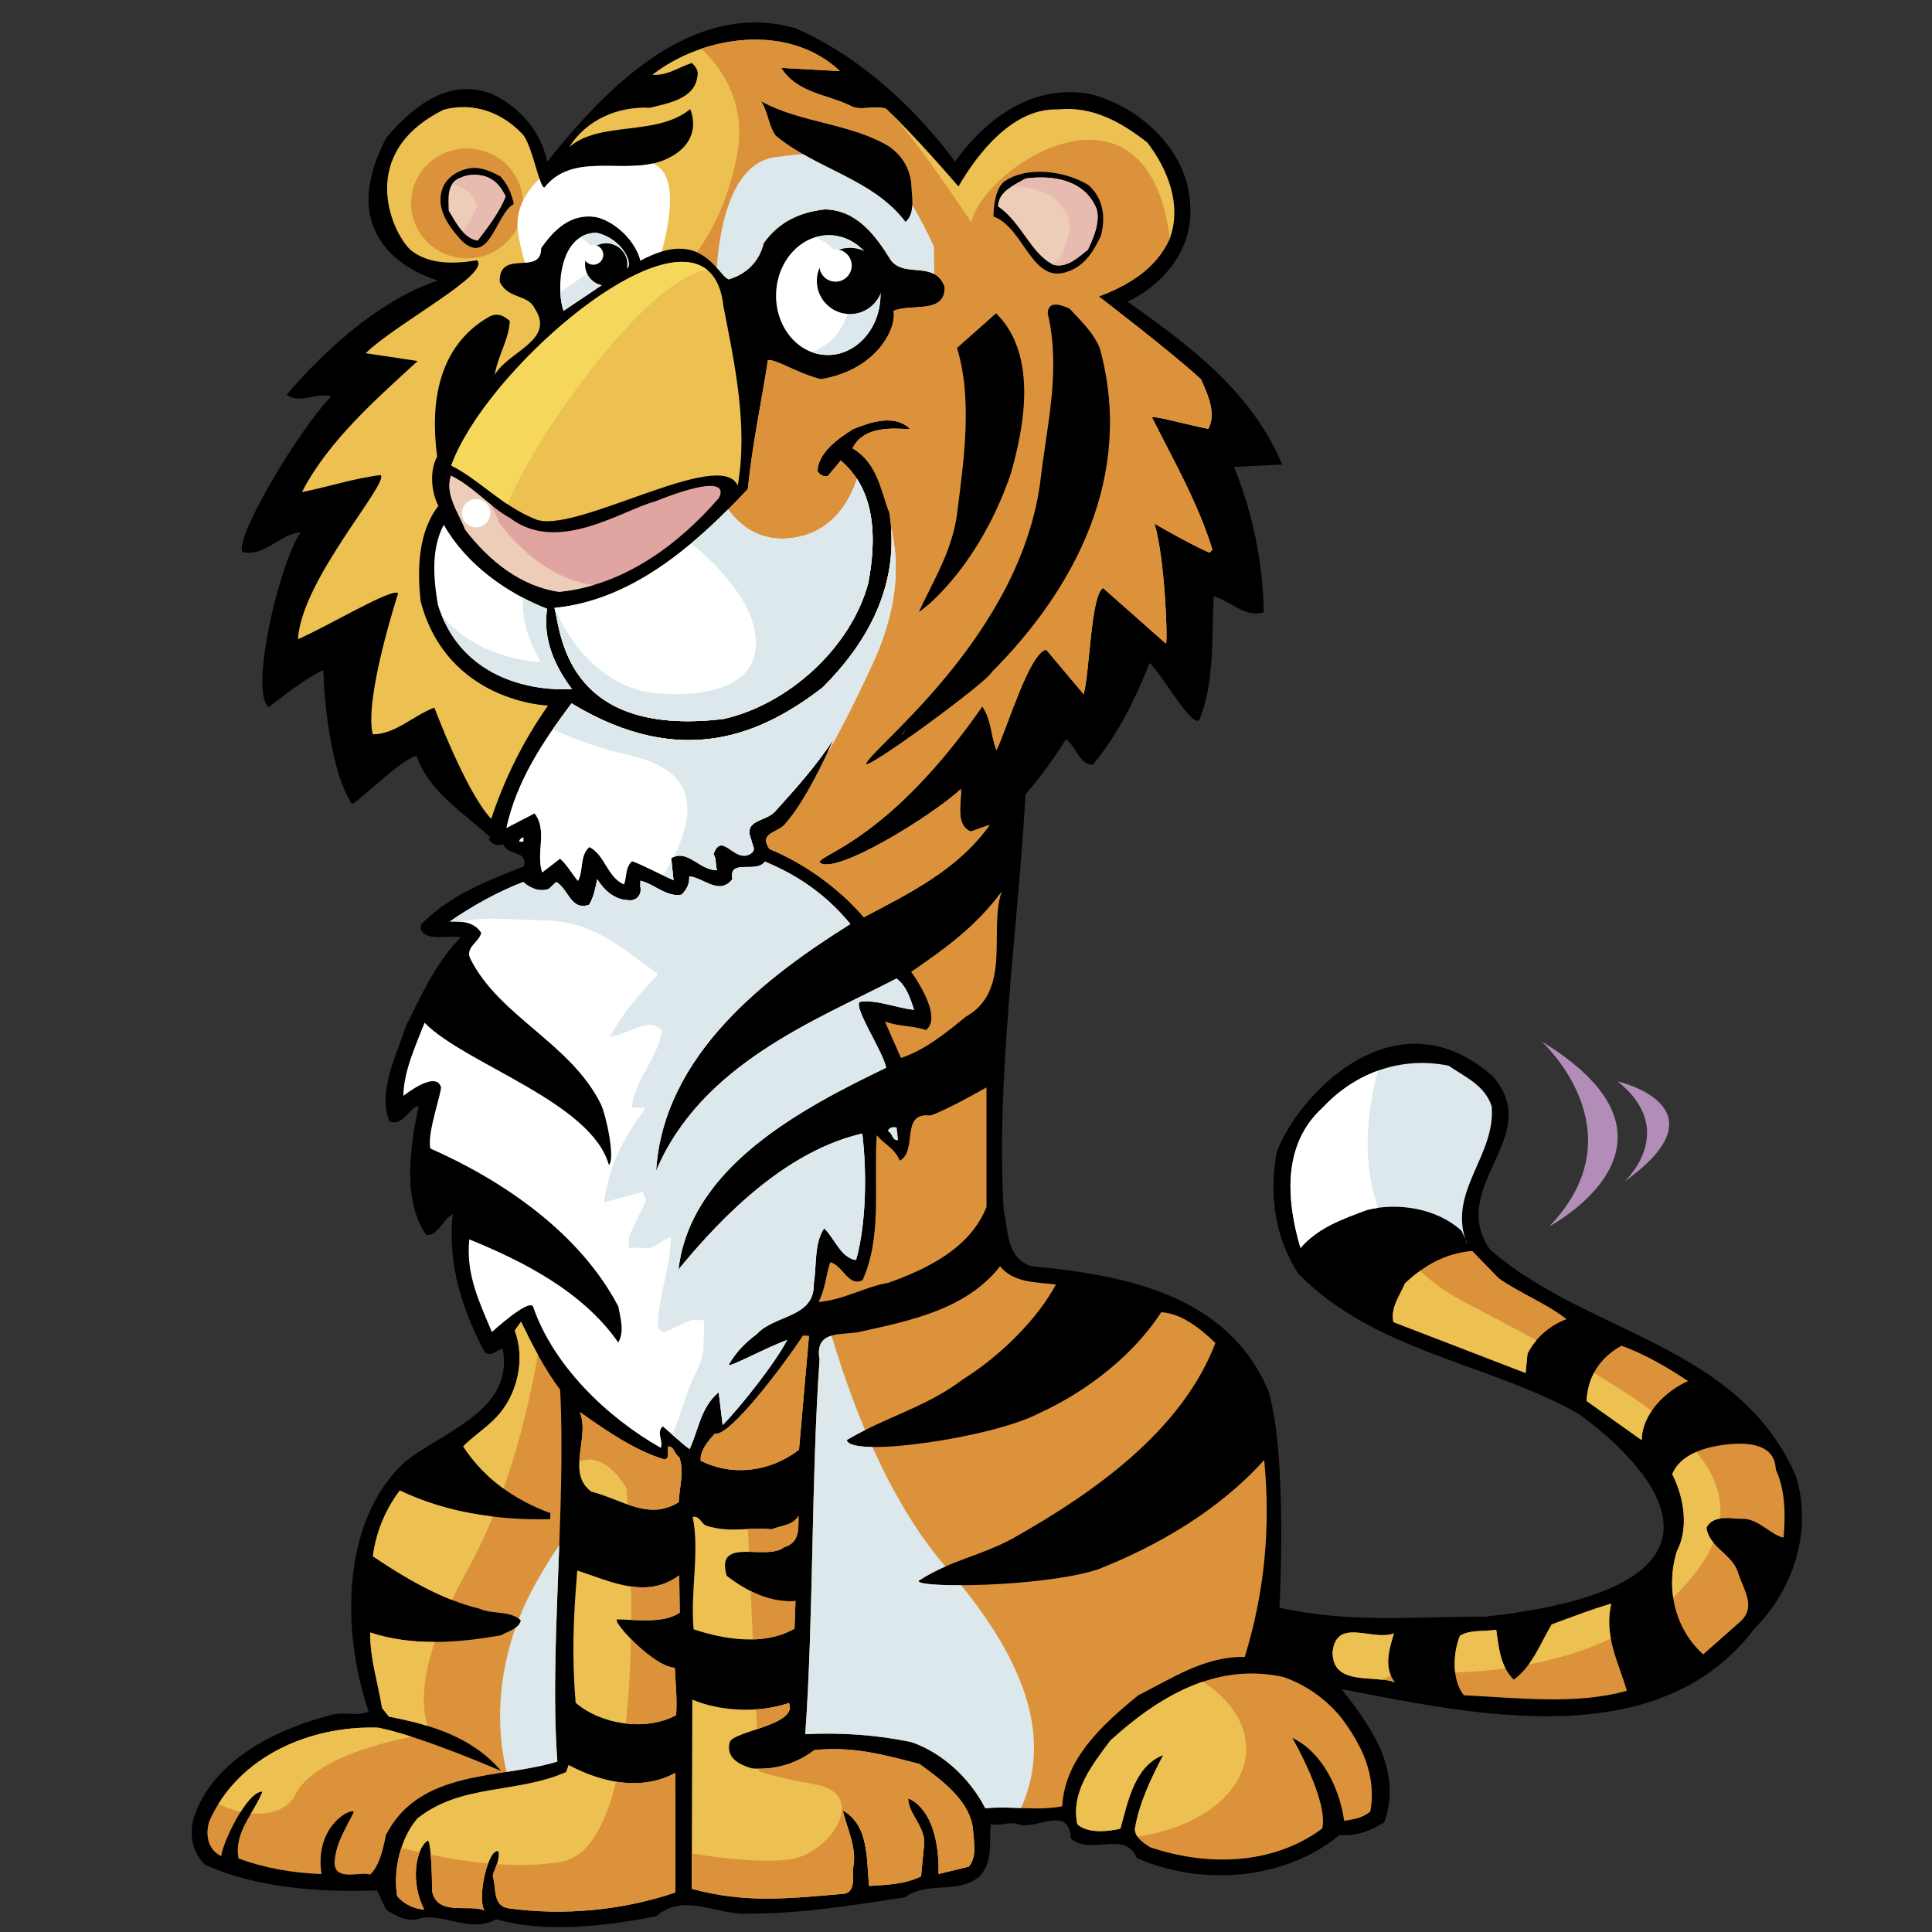<?xml version="1.0" encoding="UTF-8" standalone="no"?>
<!-- Created with Inkscape (http://www.inkscape.org/) -->

<svg
   xmlns:dc="http://purl.org/dc/elements/1.1/"
   xmlns:cc="http://creativecommons.org/ns#"
   xmlns:rdf="http://www.w3.org/1999/02/22-rdf-syntax-ns#"
   xmlns:svg="http://www.w3.org/2000/svg"
   xmlns="http://www.w3.org/2000/svg"
   xmlns:sodipodi="http://sodipodi.sourceforge.net/DTD/sodipodi-0.dtd"
   xmlns:inkscape="http://www.inkscape.org/namespaces/inkscape"
   width="64px"
   height="64px"
   id="svg166752"
   version="1.1"
   inkscape:version="0.48.5 r10040"
   sodipodi:docname="tygrys.svg">
  <rect width="100%" height="100%" fill="#333333" stroke="none"/>
  <defs
     id="defs166754" />
  <sodipodi:namedview
     id="base"
     pagecolor="#ffffff"
     bordercolor="#666666"
     borderopacity="1.0"
     inkscape:pageopacity="0.0"
     inkscape:pageshadow="2"
     inkscape:zoom="5.5"
     inkscape:cx="32"
     inkscape:cy="29.637363"
     inkscape:current-layer="layer1"
     showgrid="true"
     inkscape:document-units="px"
     inkscape:grid-bbox="true"
     inkscape:window-width="1366"
     inkscape:window-height="706"
     inkscape:window-x="-8"
     inkscape:window-y="-8"
     inkscape:window-maximized="1" />
  <g
     id="layer1"
     inkscape:label="Layer 1"
     inkscape:groupmode="layer">
    <g
       transform="matrix(0.797,0,0,-0.797,31.639,5.356)"
       id="g8109">
      <path
         id="path8111"
         style="fill:#000000;fill-opacity:1;fill-rule:nonzero;stroke:none"
         d="M 0,0 C 1.287,1.827 3.311,3.28 5.666,2.798 7.547,2.309 9.414,0.695 9.718,-1.313 10.255,-4.507 7.163,-5.818 7.163,-5.818 c 2.608,-1.84 5.162,-3.751 6.431,-6.767 l -2.001,-0.104 c 0.783,-1.902 1.207,-4.039 1.237,-6.038 -0.732,-0.249 -1.383,0.449 -2.074,0.672 -0.108,-1.619 0.05,-3.572 -0.605,-5.148 -0.311,-0.338 -1.484,1.801 -2.064,2.369 -0.602,-1.502 -1.328,-3 -2.37,-4.236 -0.597,0.046 -0.673,0.772 -1.113,1.061 -0.501,-0.805 -1.052,-1.559 -1.677,-2.288 -0.325,-5.757 -1.233,-11.693 -0.904,-17.298 0.197,-0.831 0.082,-1.926 1.119,-2.31 3.907,-0.362 8.198,-1.187 9.881,-5.191 0.806,-2.675 0.459,-9.005 0.459,-9.005 2.924,-0.651 5.581,-0.369 8.554,-0.373 14.028,1.548 3.84,8.455 3.84,8.455 -3.772,2.104 -8.45,2.567 -11.608,5.799 -0.95,1.457 -1.238,3.215 -0.898,5.051 0.828,2.293 4.897,6.749 8.975,3.157 2.185,-2.498 -1.907,-4.552 -0.126,-7.187 3.997,-3.534 10.327,-3.906 12.729,-9.434 0.697,-2.221 -0.089,-4.716 -1.719,-6.332 -4.005,-5.304 -11.76,-3.559 -17.167,-2.521 1.147,-1.465 2.556,-3.312 1.779,-5.531 -0.562,-0.356 -1.144,-0.585 -1.866,-0.535 -2.263,-1.869 -5.718,-2.148 -8.423,-0.954 -0.485,1.191 -1.947,0.068 -2.744,0.819 -0.075,1.452 -1.489,0.277 -2.251,0.603 -0.322,0.087 -0.677,-0.101 -1.076,-0.012 -0.076,-0.771 0.121,-1.601 -0.5,-2.205 -0.923,-0.717 -2.127,-0.151 -3.076,-0.842 -2.183,-0.322 -4.218,-0.675 -6.44,-0.672 -1.353,-0.104 -2.691,0.917 -3.901,-0.115 -2.085,-0.401 -4.569,-0.715 -6.645,-0.117 -1.096,-0.636 -2.285,0.355 -3.296,-0.01 -0.453,-0.084 -0.894,0.157 -1.261,0.394 l -0.395,0.812 c -2.352,-0.092 -5.041,0.102 -7.155,1.075 -0.506,0.516 -0.657,1.221 -0.457,1.938 0.812,2.469 3.527,3.722 5.77,4.293 0.553,0.13 1.02,-0.085 1.502,0.122 -1.111,3.211 -1.198,7.908 1.511,10.385 1.567,1.269 4.544,2.114 4.059,4.703 -0.199,0.007 -0.514,-0.432 -0.777,-0.097 -0.889,1.728 -1.524,3.548 -1.3,5.688 -0.406,-0.21 -0.657,-0.95 -1.103,-0.86 -0.999,1.409 -0.671,3.694 -0.313,5.354 -0.401,-0.036 -0.631,-0.877 -1.222,-0.631 -0.479,1.265 0.295,2.711 0.689,3.946 0.643,1.276 1.215,2.605 2.275,3.691 -0.47,0.117 -1.453,-0.198 -1.659,0.358 l 0.005,0.174 c 1.269,1.279 2.786,1.826 4.28,2.423 0.199,0.667 -0.659,0.422 -0.866,0.93 -0.204,-0.119 -0.45,-0.01 -0.594,0.194 l 0.078,0.073 c -1.088,1.012 -2.58,1.913 -3.077,3.404 -0.782,-0.248 -2.491,-2.011 -2.691,-2.003 -1.095,1.722 -1.181,5.558 -1.181,5.558 -0.761,-0.347 -1.582,-1.017 -2.275,-1.543 -0.8,0.677 0.431,5.928 1.328,7.271 -0.826,-0.047 -1.51,-1.047 -2.426,-0.815 -0.276,0.659 2.323,5.037 3.696,6.463 -0.592,0.195 -1.259,-0.331 -1.845,0.065 0,0 2.93,3.662 6.284,4.75 -1.087,0.338 -4.328,1.778 -2.141,5.942 1.095,1.285 2.585,2.507 4.384,1.819 1.154,-0.539 2.067,-1.594 2.299,-2.827 2.481,3.135 6.054,6.756 10.307,5.559 C -4.091,4.438 -1.765,2.384 0,0"
         inkscape:connector-curvature="0" />
    </g>
    <g
       transform="matrix(0.797,0,0,-0.797,27.823,2.356)"
       id="g8113">
      <path
         id="path8115"
         style="fill:#ecc051;fill-opacity:1;fill-rule:nonzero;stroke:none"
         d="m 0,0 -2.442,0.135 c 0.686,-1.073 1.935,-1.092 2.941,-1.602 0.393,-0.188 0.976,0.067 1.419,-0.099 1.09,-0.988 3.009,-3.226 3.009,-3.226 0.823,1.42 2.287,3.266 4.132,3.201 1.453,0.15 2.653,-0.542 3.723,-1.379 0.859,-1.128 1.432,-2.596 0.934,-3.977 -0.57,-1.279 -1.741,-1.962 -2.956,-2.419 0,0 3.015,-2.303 4.251,-3.445 0.277,-0.633 0.648,-1.42 0.302,-2.057 -0.844,0.153 -2.402,0.607 -2.333,0.456 0.936,-1.857 1.9,-3.537 2.506,-5.483 l -0.129,-0.12 c -0.762,0.327 -2.28,1.204 -2.28,1.204 0.425,-1.413 0.556,-4.813 0.476,-4.986 l -2.617,2.314 c -0.51,-0.331 -0.544,-3.427 -0.803,-4.416 l -1.559,1.851 c -0.703,-0.125 -1.638,-3.313 -2.068,-4.172 -0.252,0.657 -0.184,1.204 -0.586,1.819 -3.864,-5.547 -6.732,-6.133 -6.769,-6.482 0.604,-0.596 4.714,1.958 5.875,3.041 0.06,-0.426 -0.276,-1.487 0.412,-1.762 l 0.785,0.273 c -1.313,-1.853 -3.321,-2.83 -5.229,-3.838 -0.983,1.157 -2.443,2.232 -3.92,2.834 -0.5,0.717 0.422,0.658 0.713,1.122 0.936,1.067 1.969,3.479 1.969,3.479 -0.688,-1.076 -1.596,-2.092 -2.453,-3.037 -0.39,-0.435 -1.335,-0.328 -0.991,-1.164 0.019,-0.2 0.211,-0.38 0.032,-0.549 -0.695,-0.55 -1.24,0.966 -1.601,-0.07 0.144,-0.179 0.06,-0.452 0.153,-0.654 -0.726,-0.024 -1.243,0.918 -1.908,0.49 l 0.095,-0.901 c -0.59,0.245 -1.129,0.563 -1.721,0.784 -0.282,-0.24 -0.221,-0.642 -0.333,-0.963 -0.689,0.275 -0.805,1.253 -1.444,1.55 -0.411,-0.36 -0.234,-0.991 -0.474,-1.407 -0.239,0.283 -0.427,0.638 -0.741,0.925 l -0.744,-0.574 c -0.272,0.833 0.235,1.74 -0.314,2.457 l -1.17,-0.607 c 0.417,1.933 1.498,3.567 2.703,5.175 4.646,-2.809 7.972,-1.229 10.434,0.659 1.864,1.857 3.246,4.28 2.777,7.268 -0.367,0.938 -0.478,2.04 -1.531,2.676 0.547,1.153 2.349,0.717 2.377,0.817 -0.652,0.621 -1.665,0.257 -2.348,-0.018 -0.613,-0.379 -1.457,-0.975 -1.485,-1.746 0.097,-0.154 0.218,-0.233 0.418,-0.216 l 0.548,0.655 c 1.479,-1.25 1.483,-3.272 1.146,-5.084 -0.719,-2.697 -3.324,-5.052 -6.016,-5.658 -6.692,-0.805 -6.762,3.758 -7.031,4.616 3.233,0.312 5.86,2.618 8.038,4.939 0.191,1.891 0.547,3.502 0.837,5.363 0.409,0.011 1.134,-0.512 2.194,-0.8 2.461,0.413 3.176,2.261 3.022,2.841 0.735,0.323 2.166,-0.15 2.131,0.999 -0.411,1.114 -1.661,0.358 -2.233,1.103 -0.615,0.995 -1.4,2.095 -2.748,2.118 -1.028,-0.114 -1.916,-0.509 -2.546,-1.409 -0.176,-0.743 -0.694,-1.275 -1.451,-1.498 -0.468,0.167 -1.097,2.184 -3.669,0.778 -0.196,0.806 -1.04,1.634 -1.858,1.813 -1.044,0.161 -1.743,-0.54 -2.269,-1.294 0.01,-1.175 -1.747,-0.015 -1.722,-1.389 0.325,-0.735 1.182,-0.516 1.459,-1.124 0.878,-1.33 -1.135,-1.784 -1.669,-2.765 0.127,0.795 0.602,1.502 0.628,2.251 -0.291,0.261 -0.562,0.345 -0.893,0.155 -2.091,-1.224 -2.421,-3.56 -2.125,-5.792 -0.321,-0.589 -0.251,-1.465 0.052,-2.05 -0.835,-1.07 -0.889,-2.617 -0.737,-3.969 1.11,-4.201 5.293,-4.33 5.293,-4.33 -1.025,-1.462 -1.806,-3.033 -2.362,-4.712 -1.059,1.136 -2.361,4.627 -2.361,4.627 -0.859,-0.32 -1.637,-1.116 -2.561,-1.109 -0.372,1.486 1.054,5.856 1.054,5.856 -0.191,0.28 -2.97,-1.395 -4.162,-1.902 0.136,2.466 3.796,6.485 3.435,6.821 -1.128,-0.136 -2.19,-0.497 -3.272,-0.709 1.098,2.134 3.109,3.887 4.811,5.449 l -2.161,0.325 c 1.292,1.254 5.209,3.29 4.629,3.86 -0.904,-0.144 -2.005,-0.205 -2.782,0.447 -0.796,0.776 -2.223,4.033 1.403,5.818 1.26,0.33 2.467,-0.135 3.308,-1.064 0.405,-0.564 0.672,-2.222 0.874,-2.178 1.254,1.579 3.46,0.429 5.085,1.195 1.6,0.75 0.971,2.065 0.971,2.065 -1.414,-1.15 -3.736,-0.469 -5.024,-1.573 0.686,1.099 1.981,1.704 3.353,1.631 0.656,0.176 1.861,0.335 1.969,1.304 0.058,0.224 -0.061,0.402 -0.231,0.558 C -6.711,0.158 -7.173,-0.199 -7.796,-0.152 -5.64,1.52 -2.103,1.995 0,0"
         inkscape:connector-curvature="0" />
    </g>
    <g
       transform="matrix(0.797,0,0,-0.797,13.619,6.673)"
       id="g8117">
      <path
         id="path8119"
         style="fill:#db923a;fill-opacity:1;fill-rule:nonzero;stroke:none"
         d="M 0,0 C 0.044,1.261 1.119,2.246 2.403,2.2 3.687,2.155 4.691,1.098 4.647,-0.162 4.603,-1.423 3.527,-2.408 2.243,-2.363 0.96,-2.318 -0.044,-1.261 0,0"
         inkscape:connector-curvature="0" />
    </g>
    <g
       transform="matrix(0.797,0,0,-0.797,27.823,2.356)"
       id="g8121">
      <path
         id="path8123"
         style="fill:#db923a;fill-opacity:1;fill-rule:nonzero;stroke:none"
         d="m 0,0 -2.442,0.135 c 0.686,-1.073 1.935,-1.092 2.941,-1.602 0.393,-0.188 0.976,0.067 1.419,-0.099 1.09,-0.988 3.538,-4.715 3.538,-4.715 0.579,2.399 7.304,6.651 8.26,-0.666 -0.57,-1.279 -1.741,-1.962 -2.956,-2.419 0,0 3.015,-2.303 4.251,-3.445 0.277,-0.633 0.648,-1.42 0.302,-2.057 -0.844,0.153 -2.402,0.607 -2.333,0.456 0.936,-1.857 1.9,-3.537 2.506,-5.483 l -0.129,-0.12 c -0.762,0.327 -2.28,1.204 -2.28,1.204 0.425,-1.413 0.556,-4.813 0.476,-4.986 l -2.617,2.314 c -0.51,-0.331 -0.544,-3.427 -0.803,-4.416 l -1.559,1.851 c -0.703,-0.125 -1.638,-3.313 -2.068,-4.172 -0.252,0.657 -0.184,1.204 -0.586,1.819 -3.864,-5.547 -6.732,-6.133 -6.769,-6.482 0.604,-0.596 4.714,1.958 5.875,3.041 0.06,-0.426 -0.276,-1.487 0.412,-1.762 l 0.785,0.273 c -1.313,-1.853 -3.321,-2.83 -5.229,-3.838 -0.983,1.157 -2.443,2.232 -3.92,2.834 -0.5,0.717 0.422,0.658 0.713,1.122 0.936,1.067 1.969,3.479 1.969,3.479 -0.688,-1.076 -1.596,-2.092 -2.453,-3.037 -0.39,-0.435 -1.335,-0.328 -0.991,-1.164 0.019,-0.2 0.211,-0.38 0.032,-0.549 -0.695,-0.55 -1.24,0.966 -1.601,-0.07 0.144,-0.179 0.06,-0.452 0.153,-0.654 -0.691,-0.023 -1.193,0.832 -1.814,0.542 1.76,3.452 -0.902,4.021 -2.232,4.333 -1.097,0.257 -2.176,0.701 -2.785,0.975 0.249,0.363 0.512,0.721 0.78,1.079 4.646,-2.809 7.972,-1.229 10.434,0.659 1.864,1.857 3.246,4.28 2.777,7.268 -0.367,0.938 -0.478,2.04 -1.531,2.676 0.547,1.153 2.349,0.717 2.377,0.817 -0.652,0.621 -1.665,0.257 -2.348,-0.018 -0.613,-0.379 -1.457,-0.975 -1.485,-1.746 0.097,-0.154 0.218,-0.233 0.418,-0.216 l 0.548,0.655 c 1.479,-1.25 1.483,-3.272 1.146,-5.084 -0.719,-2.697 -3.324,-5.052 -6.016,-5.658 -6.692,-0.805 -6.762,3.758 -7.031,4.616 1.068,-2.436 2.759,-3.279 3.736,-3.473 1.008,-0.2 4.556,-0.407 4.637,1.927 0.061,1.765 -1.784,3.492 -2.687,4.227 0.839,0.7 1.62,1.479 2.352,2.258 0.191,1.891 0.547,3.502 0.837,5.363 0.409,0.011 1.134,-0.512 2.194,-0.8 2.461,0.413 3.176,2.261 3.022,2.841 0.735,0.323 2.166,-0.15 2.131,0.999 -0.411,1.114 -1.661,0.358 -2.233,1.103 -0.615,0.995 -1.4,2.095 -2.748,2.118 -1.028,-0.114 -1.916,-0.509 -2.546,-1.409 -0.176,-0.743 -0.694,-1.275 -1.451,-1.498 -0.272,0.096 -0.597,0.814 -1.322,1.128 0.643,0.887 1.332,2.216 1.675,4.087 0.366,1.993 -0.506,3.427 -1.486,4.371 C -3.797,1.595 -1.522,1.444 0,0 m -6.999,-32.821 0.082,-0.798 c -0.147,0.06 -0.29,0.127 -0.433,0.193 0.131,0.21 0.247,0.411 0.351,0.605"
         inkscape:connector-curvature="0" />
    </g>
    <g
       transform="matrix(0.797,0,0,-0.797,36.05,6.127)"
       id="g8125">
      <path
         id="path8127"
         style="fill:#000000;fill-opacity:1;fill-rule:nonzero;stroke:none"
         d="M 0,0 C 0.631,-0.546 0.728,-1.349 0.525,-2.115 0.23,-2.729 -0.114,-3.316 -0.773,-3.569 -2.345,-4.237 -2.634,-1.78 -3.94,-1.31 c 0,0 -0.013,1.049 0.423,1.433 C -2.568,0.814 -0.952,0.583 0,0"
         inkscape:connector-curvature="0" />
    </g>
    <g
       transform="matrix(0.797,0,0,-0.797,36.322,6.913)"
       id="g8129">
      <path
         id="path8131"
         style="fill:#edccb8;fill-opacity:1;fill-rule:nonzero;stroke:none"
         d="m 0,0 c 0.18,-0.555 -0.171,-1.316 -0.359,-1.71 -0.359,-0.262 -0.827,-0.769 -1.421,-0.625 -0.957,0.458 -1.313,1.744 -2.313,2.43 0.023,0.647 0.681,0.875 1.14,1.157 C -1.798,1.412 -0.483,1.191 0,0"
         inkscape:connector-curvature="0" />
    </g>
    <g
       transform="matrix(0.797,0,0,-0.797,16.575,5.844)"
       id="g8133">
      <path
         id="path8135"
         style="fill:#000000;fill-opacity:1;fill-rule:nonzero;stroke:none"
         d="m 0,0 c 0.313,-0.336 0.474,-0.74 0.559,-1.144 -0.763,-0.422 -1.016,-2.662 -2.199,-1.496 -0.577,0.645 -1.1,1.411 -0.721,2.247 0.215,0.417 0.673,0.675 1.125,0.736 C -0.835,0.403 -0.392,0.214 0,0"
         inkscape:connector-curvature="0" />
    </g>
    <g
       transform="matrix(0.797,0,0,-0.797,16.751,6.508)"
       id="g8137">
      <path
         id="path8139"
         style="fill:#edccb8;fill-opacity:1;fill-rule:nonzero;stroke:none"
         d="m 0,0 c -0.272,-0.665 -0.718,-1.248 -1.162,-1.832 -0.597,0.096 -0.923,0.78 -1.205,1.239 -0.01,0.477 -0.109,1.179 0.521,1.382 0.331,0.162 0.88,0.144 1.199,-0.043 C -0.328,0.586 -0.14,0.279 0,0"
         inkscape:connector-curvature="0" />
    </g>
    <g
       transform="matrix(0.797,0,0,-0.797,20.809,8.859)"
       id="g8141">
      <path
         id="path8143"
         style="fill:#ffffff;fill-opacity:1;fill-rule:nonzero;stroke:none"
         d="M 0,0 -2.685,-1.804 C -2.982,-1.02 -2.927,1.402 -1.323,1.444 -0.348,1.229 0.161,0.319 0,0"
         inkscape:connector-curvature="0" />
    </g>
    <g
       transform="matrix(0.797,0,0,-0.797,23.968,10.163)"
       id="g8145">
      <path
         id="path8147"
         style="fill:#ecc051;fill-opacity:1;fill-rule:nonzero;stroke:none"
         d="m 0,0 c 0.466,-2.389 1.024,-4.955 0.589,-7.437 -0.693,1.656 -6.904,-2.118 -8.44,-1.378 -1.352,0.545 -2.289,1.627 -3.466,2.218 C -9.72,-2.198 -0.563,5.403 0,0"
         inkscape:connector-curvature="0" />
    </g>
    <g
       transform="matrix(0.797,0,0,-0.797,36.438,11.554)"
       id="g8149">
      <path
         id="path8151"
         style="fill:#000000;fill-opacity:1;fill-rule:nonzero;stroke:none"
         d="m 0,0 c 1.438,-5.294 -1.049,-9.978 -4.49,-13.428 -0.163,-0.392 -4.904,-3.874 -5.228,-3.838 0.071,0.573 6.491,5.308 7.258,11.908 0.281,2.337 0.831,4.491 0.289,6.833 0.02,0.573 0.61,0.327 0.905,0.193 C -0.809,1.177 -0.252,0.658 0,0"
         inkscape:connector-curvature="0" />
    </g>
    <g
       transform="matrix(0.797,0,0,-0.797,33.466,15.749)"
       id="g8153">
      <path
         id="path8155"
         style="fill:#000000;fill-opacity:1;fill-rule:nonzero;stroke:none"
         d="m 0,0 c -1.387,-3.961 -3.72,-5.664 -3.794,-5.661 0.62,1.327 1.414,2.598 1.593,4.14 0.277,2.212 0.638,4.698 -0.012,6.817 l 1.624,1.442 C 1.148,5.029 0.595,2.027 0,0"
         inkscape:connector-curvature="0" />
    </g>
    <g
       transform="matrix(0.797,0,0,-0.797,27.3,12.19)"
       id="g8157">
      <path
         id="path8159"
         style="fill:#ffffff;fill-opacity:1;fill-rule:nonzero;stroke:none"
         d="M 0,0 0.225,-0.009 0,0 z"
         inkscape:connector-curvature="0" />
    </g>
    <g
       transform="matrix(0.797,0,0,-0.797,16.897,17.161)"
       id="g8161">
      <path
         id="path8163"
         style="fill:#e0a5a0;fill-opacity:1;fill-rule:nonzero;stroke:none"
         d="M 0,0 C 1.995,-1.519 4.662,0.332 6.017,0.688 9.479,2.064 8.669,0.821 8.669,0.821 6.926,-1.19 4.646,-2.809 2.041,-3.067 0.451,-2.836 -0.861,-1.792 -1.864,-0.484 -2.141,0.225 -2.713,0.969 -2.46,1.76 -1.552,1.328 -0.833,0.455 0,0"
         inkscape:connector-curvature="0" />
    </g>
    <g
       transform="matrix(0.797,0,0,-0.797,18.125,20.169)"
       id="g8165">
      <path
         id="path8167"
         style="fill:#ffffff;fill-opacity:1;fill-rule:nonzero;stroke:none"
         d="m 0,0 c -0.193,-1.242 0.316,-2.383 1.032,-3.332 0,0 -4.326,-0.425 -5.571,3.491 -0.187,1.08 -0.293,2.332 0.242,3.337 C -3.356,1.84 -1.675,0.658 0,0"
         inkscape:connector-curvature="0" />
    </g>
    <g
       transform="matrix(0.797,0,0,-0.797,29.881,24.361)"
       id="g8169">
      <path
         id="path8171"
         style="fill:#ffffff;fill-opacity:1;fill-rule:nonzero;stroke:none"
         d="M 0,0 0.133,0.245 0.053,0.073 0,0 z"
         inkscape:connector-curvature="0" />
    </g>
    <g
       transform="matrix(0.797,0,0,-0.797,17.338,27.884)"
       id="g8173">
      <path
         id="path8175"
         style="fill:#ffffff;fill-opacity:1;fill-rule:nonzero;stroke:none"
         d="m 0,0 -0.175,0.006 c 0.003,0.075 0.082,0.172 0.181,0.168 L 0,0 z"
         inkscape:connector-curvature="0" />
    </g>
    <g
       transform="matrix(0.797,0,0,-0.797,28.17,30.61)"
       id="g8177">
      <path
         id="path8179"
         style="fill:#ffffff;fill-opacity:1;fill-rule:nonzero;stroke:none"
         d="m 0,0 c -3.445,-2.152 -7.769,-5.415 -8.074,-10.256 1.885,4.455 6.66,6.261 9.992,7.991 0.413,-0.313 0.571,-0.818 0.729,-1.298 -0.771,0.077 -1.507,0.427 -2.26,0.329 -0.259,-0.242 0.952,-2.032 1.102,-2.736 -3.48,-1.677 -8.134,-4.111 -8.633,-8.388 1.904,2.33 4.542,4.935 7.638,5.651 0.195,-1.58 0.17,-3.752 -0.258,-5.26 -0.645,0.098 -0.868,0.879 -1.327,1.32 -0.422,-0.634 -0.302,-1.512 -0.429,-2.283 0.048,-1.449 -1.619,-1.291 -2.371,-2.114 -0.512,-0.382 -0.877,-0.769 -1.169,-1.282 0.047,-0.102 1.65,0.765 2.433,1.038 -0.481,-0.932 -1.905,-2.741 -2.682,-3.538 l -0.165,1.366 c -0.747,-0.624 -0.828,-1.545 -1.206,-2.356 -0.075,0.002 -1.116,0.939 -1.116,0.939 -0.284,-0.267 0.03,-0.576 -0.082,-0.897 -2.252,1.277 -4.474,3.426 -5.312,5.878 -0.189,0.332 -1.71,-1.063 -1.71,-1.063 -0.507,1.216 -1.091,2.386 -0.94,3.853 2.216,-0.901 4.719,-2.163 6.194,-4.287 0.264,0.466 0.084,1.022 0.001,1.498 -1.615,3.079 -4.811,5.238 -7.811,6.566 -0.152,0.63 0.482,2.354 0.439,2.557 -0.225,0.707 -1.562,-0.371 -1.562,-0.371 0.013,1.024 0.497,2.057 0.881,3.041 1.664,-1.707 6.943,-3.299 7.659,-5.91 0.284,0.239 -0.126,2.127 -0.336,2.533 -1.259,2.541 -4.242,3.644 -5.431,6.058 -0.209,0.457 0.398,0.686 0.461,1.058 -0.307,0.46 -0.782,0.477 -1.306,0.469 0.971,0.666 1.989,1.23 3.053,1.643 0.29,-0.261 0.683,-0.424 1.064,-0.288 l 0.309,0.289 c 0.514,-0.292 0.607,-1.219 1.367,-0.946 0.185,0.318 0.247,0.639 0.336,1.062 0.284,-0.459 0.719,-0.85 1.267,-0.869 0.347,-0.062 0.608,0.204 0.521,0.582 l 0.007,0.224 c 0.594,-0.146 1.075,-0.687 1.703,-0.584 0.232,0.217 0.34,0.462 0.326,0.762 0.597,-0.045 1.245,-0.816 1.794,-0.112 -0.169,0.88 1.007,0.215 1.349,0.727 C -2.226,2.05 -1.006,1.233 0,0"
         inkscape:connector-curvature="0" />
    </g>
    <g
       transform="matrix(0.797,0,0,-0.797,31.983,33.689)"
       id="g8181">
      <path
         id="path8183"
         style="fill:#db923a;fill-opacity:1;fill-rule:nonzero;stroke:none"
         d="m 0,0 c -0.822,-0.67 -1.671,-1.365 -2.681,-1.704 l -0.671,1.521 c 0.566,-0.219 1.118,-0.163 1.71,-0.358 0.745,0.573 -0.615,2.418 -0.615,2.418 1.382,0.951 2.688,1.879 3.762,3.339 C 0.949,3.588 1.961,1.105 0,0"
         inkscape:connector-curvature="0" />
    </g>
    <g
       transform="matrix(0.797,0,0,-0.797,49.414,36.646)"
       id="g8185">
      <path
         id="path8187"
         style="fill:#dce8eb;fill-opacity:1;fill-rule:nonzero;stroke:none"
         d="m 0,0 c 0.177,-2.054 -1.847,-3.556 -1.047,-5.657 0.117,-0.203 -0.139,0.33 -0.208,0.482 -1.016,0.934 -2.655,1.191 -3.94,0.862 -0.962,-0.366 -1.997,-0.705 -2.752,-1.577 -0.58,1.968 -0.774,4.297 0.927,5.836 1.402,1.499 3.322,2.131 5.231,1.739 C -1.107,1.212 -0.294,0.884 0,0"
         inkscape:connector-curvature="0" />
    </g>
    <g
       transform="matrix(0.797,0,0,-0.797,32.679,39.982)"
       id="g8189">
      <path
         id="path8191"
         style="fill:#db923a;fill-opacity:1;fill-rule:nonzero;stroke:none"
         d="m 0,0 c -0.684,-1.725 -2.488,-2.585 -4.08,-3.153 -0.98,-0.166 -1.848,-0.71 -2.9,-0.798 0.295,0.589 0.286,1.038 0.482,1.655 0.521,-0.117 0.763,-1.05 1.347,-0.745 0.812,1.794 0.462,3.903 0.585,6.021 0.312,-0.36 0.756,-0.55 0.962,-1.056 0.765,0.423 -0.004,2.022 1.265,1.878 0.605,0.178 2.338,1.167 2.338,1.167 L 0,0 z"
         inkscape:connector-curvature="0" />
    </g>
    <g
       transform="matrix(0.797,0,0,-0.797,29.751,37.771)"
       id="g8193">
      <path
         id="path8195"
         style="fill:#dce8eb;fill-opacity:1;fill-rule:nonzero;stroke:none"
         d="m 0,0 c -0.276,-0.015 -0.215,0.283 -0.413,0.364 -0.021,0.152 0.208,0.218 0.355,0.162 L 0,0 z"
         inkscape:connector-curvature="0" />
    </g>
    <g
       transform="matrix(0.797,0,0,-0.797,49.652,42.347)"
       id="g8197">
      <path
         id="path8199"
         style="fill:#db923a;fill-opacity:1;fill-rule:nonzero;stroke:none"
         d="M 0,0 C 0.902,-0.63 1.938,-1.016 2.813,-1.696 2.13,-1.946 1.512,-2.475 1.189,-3.138 l -0.077,-0.797 -5.495,2.117 c -0.129,0.602 0.262,1.089 0.48,1.605 0.801,0.772 1.717,1.264 2.796,1.352 L 0,0 z"
         inkscape:connector-curvature="0" />
    </g>
    <g
       transform="matrix(0.797,0,0,-0.797,34.977,42.551)"
       id="g8201">
      <path
         id="path8203"
         style="fill:#db923a;fill-opacity:1;fill-rule:nonzero;stroke:none"
         d="m 0,0 c -0.749,-1.422 -2.327,-2.989 -3.857,-3.936 -1.49,-1.146 -3.252,-1.584 -4.832,-2.528 0.147,-0.754 6.019,0.09 7.953,1.096 2.054,0.929 3.98,2.458 5.115,4.217 0.849,-0.055 1.6,-0.656 2.253,-1.278 -1.402,-3.672 -5.087,-6.24 -8.373,-8.096 -1.35,-0.752 -2.654,-0.933 -3.958,-1.786 -0.186,-0.318 5.11,-0.279 7.433,0.465 2.506,0.986 5.055,2.47 6.925,4.552 0.278,-2.831 0.007,-5.544 -0.808,-8.186 -1.674,0.032 -3.029,-0.895 -4.427,-1.595 -1.466,-1.196 -3.064,-2.639 -3.157,-4.609 -1.007,-0.214 -2.171,0.026 -3.2,-0.087 -0.655,1.271 -1.792,2.31 -3.075,2.753 -1.463,0.301 -2.857,0.4 -4.408,0.33 0.346,4.881 0.246,10.628 0.593,15.56 -0.206,1.206 0.81,1.022 1.589,1.144 2.164,0.473 4.503,0.941 5.914,2.74 C -1.746,0.062 -0.846,0.105 0,0"
         inkscape:connector-curvature="0" />
    </g>
    <g
       transform="matrix(0.797,0,0,-0.797,55.923,45.75)"
       id="g8205">
      <path
         id="path8207"
         style="fill:#db923a;fill-opacity:1;fill-rule:nonzero;stroke:none"
         d="m 0,0 c -0.913,-0.394 -1.92,-1.356 -1.934,-2.454 l -2.291,1.628 C -4.163,0.221 -3.661,0.977 -2.771,1.47 -1.784,1.111 -0.879,0.58 0,0"
         inkscape:connector-curvature="0" />
    </g>
    <g
       transform="matrix(0.797,0,0,-0.797,18.556,46.038)"
       id="g8209">
      <path
         id="path8211"
         style="fill:#db923a;fill-opacity:1;fill-rule:nonzero;stroke:none"
         d="m 0,0 c 0.25,-4.977 -0.455,-10.87 -0.116,-15.453 -2.399,-0.739 -5.704,-0.299 -7.123,-3.047 -0.121,-0.595 -0.27,-1.288 -0.657,-1.648 -0.395,0.137 -1.459,-0.301 -1.482,0.475 0.027,0.798 0.475,1.456 0.798,2.119 -0.067,0.202 -1.648,-0.548 -1.338,-2.575 -1.223,0.043 -2.389,0.258 -3.449,0.646 -0.212,1.08 0.639,1.875 0.996,2.785 -0.648,0.023 -1.673,-2.162 -1.716,-2.687 -0.565,0.272 -0.668,0.899 -0.499,1.443 1.193,2.728 4.234,3.997 7.027,3.898 1.811,-0.363 5.107,-1.801 5.107,-1.801 -1.199,1.415 -2.929,1.925 -4.666,2.26 l -0.286,0.36 c -0.164,1.055 -0.504,2.04 -0.492,3.138 1.73,-0.584 3.708,-0.428 5.441,-0.115 0.28,0.165 0.759,0.273 0.822,0.621 -0.462,0.416 -1.191,0.241 -1.731,0.485 -1.561,0.379 -3.054,1.255 -4.42,2.177 0.136,1.02 0.516,1.93 1.119,2.732 1.917,-0.916 4.053,-1.24 6.251,-1.192 l 0.009,0.25 c -1.429,0.525 -2.723,1.394 -3.624,2.774 0.364,0.386 0.925,0.741 1.366,1.201 0.881,0.918 1.232,2.403 0.775,3.618 l 0.263,0.365 C -1.159,1.864 -0.668,0.898 0,0"
         inkscape:connector-curvature="0" />
    </g>
    <g
       transform="matrix(0.797,0,0,-0.797,26.468,48.025)"
       id="g8213">
      <path
         id="path8215"
         style="fill:#ecc051;fill-opacity:1;fill-rule:nonzero;stroke:none"
         d="M 0,0 C -1.181,-0.907 -2.737,-1.129 -4.087,-0.457 -4.122,-0.056 -3.81,0.332 -3.498,0.672 -2.904,0.5 -0.6,3.566 0.165,4.738 L 0.415,4.73 0,0 z"
         inkscape:connector-curvature="0" />
    </g>
    <g
       transform="matrix(0.797,0,0,-0.797,58.825,48.677)"
       id="g8217">
      <path
         id="path8219"
         style="fill:#db923a;fill-opacity:1;fill-rule:nonzero;stroke:none"
         d="m 0,0 c 0.396,-0.838 0.408,-1.888 0.325,-2.833 -0.495,0.092 -0.998,0.733 -1.644,0.782 -0.477,-0.033 -1.267,0.219 -1.563,-0.37 0.122,-0.829 1.037,-1.06 1.31,-1.845 0.199,-0.706 0.823,-1.451 0.051,-2.099 l -1.495,-1.322 c -1.161,1.04 -1.578,2.704 -1.097,4.285 0.507,0.956 0.301,2.236 -0.189,3.203 0.329,0.837 1.388,1.125 2.14,1.222 C -1.409,1.124 -0.034,1.175 0,0"
         inkscape:connector-curvature="0" />
    </g>
    <g
       transform="matrix(0.797,0,0,-0.797,22.018,48.347)"
       id="g8221">
      <path
         id="path8223"
         style="fill:#ecc051;fill-opacity:1;fill-rule:nonzero;stroke:none"
         d="M 0,0 C 0.226,0.042 0.087,0.347 0.14,0.42 L 0.144,0.544 C 0.418,0.535 0.382,0.235 0.603,0.104 0.831,-0.504 0.61,-1.12 0.587,-1.769 -0.665,-2.574 -1.83,-1.635 -3.044,-1.341 -4.115,-0.557 -3.09,0.906 -3.527,1.971 -2.406,1.183 -1.236,0.368 0,0"
         inkscape:connector-curvature="0" />
    </g>
    <g
       transform="matrix(0.797,0,0,-0.797,25.976,51.252)"
       id="g8225">
      <path
         id="path8227"
         style="fill:#ecc051;fill-opacity:1;fill-rule:nonzero;stroke:none"
         d="m 0,0 c -0.72,-0.599 -2.879,0.476 -2.388,-1.189 0.778,-0.603 1.784,-1.138 2.86,-1.049 L 0.431,-3.387 c -1.273,-0.729 -2.937,-0.447 -4.196,-0.027 -0.142,1.628 0.261,3.162 -0.036,4.67 0.302,0.064 0.364,-0.313 0.586,-0.369 1.013,-0.311 1.773,-0.037 2.693,-0.145 0.38,0.162 0.878,0.145 1.117,0.561 C 0.601,0.729 0.631,0.178 0,0"
         inkscape:connector-curvature="0" />
    </g>
    <g
       transform="matrix(0.797,0,0,-0.797,53.375,53.124)"
       id="g8229">
      <path
         id="path8231"
         style="fill:#db923a;fill-opacity:1;fill-rule:nonzero;stroke:none"
         d="m 0,0 c -0.319,-1.338 0.315,-2.459 0.648,-3.619 -2.118,-0.6 -4.579,-0.289 -6.773,-0.189 -0.503,0.618 -0.464,1.74 -0.163,2.479 0.434,0.26 1.029,0.164 1.506,0.247 0.102,-0.677 0.148,-1.503 0.728,-2.072 0.767,0.547 1.099,1.484 1.578,2.291 C -1.667,-0.567 -0.856,-0.245 0,0"
         inkscape:connector-curvature="0" />
    </g>
    <g
       transform="matrix(0.797,0,0,-0.797,22.5,52.185)"
       id="g8233">
      <path
         id="path8235"
         style="fill:#ecc051;fill-opacity:1;fill-rule:nonzero;stroke:none"
         d="m 0,0 0.021,-1.549 c -0.691,-0.475 -1.858,-0.285 -2.607,-0.284 -0.179,-0.118 1.529,-1.976 2.402,-2.007 0.028,-0.65 0.106,-1.277 0.055,-1.973 -1.271,-0.681 -3.135,-0.39 -4.177,0.519 -0.158,1.904 -0.101,3.5 0.069,5.492 C -2.903,-0.223 -1.384,-1.025 0,0"
         inkscape:connector-curvature="0" />
    </g>
    <g
       transform="matrix(0.797,0,0,-0.797,46.176,54.107)"
       id="g8237">
      <path
         id="path8239"
         style="fill:#db923a;fill-opacity:1;fill-rule:nonzero;stroke:none"
         d="M 0,0 C -0.197,-0.667 -0.448,-1.433 0.055,-2.049 -0.782,-1.695 -2.574,-2.231 -2.548,-0.76 -2.373,0.683 -0.885,-0.343 0,0"
         inkscape:connector-curvature="0" />
    </g>
    <g
       transform="matrix(0.797,0,0,-0.797,44.408,56.872)"
       id="g8241">
      <path
         id="path8243"
         style="fill:#db923a;fill-opacity:1;fill-rule:nonzero;stroke:none"
         d="M 0,0 C 0.86,-1.128 1.514,-2.424 1.236,-3.938 0.928,-4.202 0.551,-4.263 0.15,-4.324 c -0.201,1.405 -0.949,2.879 -2.153,3.445 0,0 1.508,-2.599 1.242,-3.763 -2.051,-1.527 -4.799,-1.581 -7.168,-0.774 -0.245,0.159 -0.611,0.396 -0.623,0.746 0.188,1.117 0.672,2.099 1.18,3.08 -1.189,-0.458 -1.464,-1.921 -1.778,-3.059 -0.454,-0.109 -1.357,-0.228 -1.791,0.187 -0.279,1.334 0.608,2.451 1.369,3.473 1.961,1.78 4.359,3.269 7.184,2.646 C -1.475,1.35 -0.646,0.773 0,0"
         inkscape:connector-curvature="0" />
    </g>
    <g
       transform="matrix(0.797,0,0,-0.797,26.134,56.412)"
       id="g8245">
      <path
         id="path8247"
         style="fill:#ecc051;fill-opacity:1;fill-rule:nonzero;stroke:none"
         d="m 0,0 c 0.392,-0.913 -2.213,-1.147 -2.453,-1.613 -0.199,-0.667 0.415,-0.963 0.909,-1.105 0.922,-0.082 1.855,0.184 2.599,0.758 1.629,0.168 2.914,-0.202 4.374,-0.578 0.902,-0.655 2.144,-1.548 2.226,-2.775 0.033,-0.474 0.162,-1.104 -0.177,-1.491 L 6.219,-7.11 c 0.046,2.769 -1.264,3.141 -1.264,3.141 0.001,-0.675 0.806,-1.227 0.653,-2.045 L 5.492,-7.209 C 4.831,-7.536 4.081,-7.56 3.331,-7.608 c -0.113,1.077 0.012,2.522 -1.09,3.134 0.151,-0.68 0.572,-1.492 0.444,-2.288 -0.086,-0.346 0.184,-1.18 -0.515,-1.18 -2.254,-0.196 -4.009,-0.384 -6.21,0.216 l 0.024,7.865 C -2.859,-0.351 -1.239,-0.433 0,0"
         inkscape:connector-curvature="0" />
    </g>
    <g
       transform="matrix(0.797,0,0,-0.797,22.372,58.729)"
       id="g8249">
      <path
         id="path8251"
         style="fill:#ecc051;fill-opacity:1;fill-rule:nonzero;stroke:none"
         d="m 0,0 0.001,-4.97 c -2.123,-0.724 -4.579,-0.988 -6.965,-0.655 -0.644,0.122 -0.47,0.866 -0.628,1.345 0.088,0.347 0.297,0.614 0.237,1.017 -0.42,0.139 -0.891,-1.893 -0.585,-2.453 -0.64,0.272 -1.957,-0.256 -2.171,0.8 0,0.699 -0.052,2.05 -0.176,2.104 -0.512,-0.332 -0.736,-1.762 -0.15,-2.867 -0.374,0.013 -0.841,0.205 -1.128,0.564 -0.164,1.055 0.106,2.344 0.836,3.218 1.824,1.459 4.13,1.028 6.185,1.931 l 0.109,0.295 C -3.085,-0.392 -1.426,-0.773 0,0"
         inkscape:connector-curvature="0" />
    </g>
    <g
       transform="matrix(0.797,0,0,-0.797,25.709,9.716)"
       id="g8253">
      <path
         id="path8255"
         style="fill:#ffffff;fill-opacity:1;fill-rule:nonzero;stroke:none"
         d="M 0,0 C 0.049,1.375 1.059,2.455 2.257,2.413 3.455,2.371 4.386,1.223 4.339,-0.151 4.291,-1.526 3.281,-2.605 2.083,-2.564 0.884,-2.522 -0.048,-1.374 0,0"
         inkscape:connector-curvature="0" />
    </g>
    <g
       transform="matrix(0.797,0,0,-0.797,19.664,19.38)"
       id="g8257">
      <path
         id="path8259"
         style="fill:#edccb8;fill-opacity:1;fill-rule:nonzero;stroke:none"
         d="m 0,0 c -0.464,-0.138 -0.943,-0.234 -1.431,-0.283 -1.59,0.231 -2.902,1.275 -3.905,2.583 -0.276,0.709 -0.849,1.453 -0.596,2.244 0.608,-0.289 1.131,-0.776 1.661,-1.202 0.12,-0.258 0.253,-0.511 0.35,-0.761 1.003,-1.308 2.316,-2.353 3.904,-2.583 L 0,0 z"
         inkscape:connector-curvature="0" />
    </g>
    <g
       transform="matrix(0.797,0,0,-0.797,15.303,16.983)"
       id="g8261">
      <path
         id="path8263"
         style="fill:#ffffff;fill-opacity:1;fill-rule:nonzero;stroke:none"
         d="M 0,0 C 0.011,0.325 0.284,0.58 0.608,0.568 0.934,0.558 1.188,0.284 1.178,-0.041 1.166,-0.367 0.893,-0.621 0.567,-0.61 0.242,-0.599 -0.013,-0.326 0,0"
         inkscape:connector-curvature="0" />
    </g>
    <g
       transform="matrix(0.797,0,0,-0.797,16.805,16.697)"
       id="g8265">
      <path
         id="path8267"
         style="fill:#f5d75c;fill-opacity:1;fill-rule:nonzero;stroke:none"
         d="m 0,0 c -0.808,0.541 -1.511,1.189 -2.33,1.602 1.381,3.799 8.402,9.99 10.65,8.12 C 6.081,9.521 1.567,3.563 0,0"
         inkscape:connector-curvature="0" />
    </g>
    <g
       transform="matrix(0.797,0,0,-0.797,27.404,24.955)"
       id="g8269">
      <path
         id="path8271"
         style="fill:#ffffff;fill-opacity:1;fill-rule:nonzero;stroke:none"
         d="m 0,0 c 0.175,0.371 0.281,0.619 0.281,0.619 -0.687,-1.075 -1.595,-2.092 -2.453,-3.036 -0.39,-0.436 -1.335,-0.328 -0.99,-1.164 0.018,-0.2 0.211,-0.381 0.031,-0.55 -0.694,-0.55 -1.24,0.967 -1.6,-0.069 0.143,-0.18 0.059,-0.452 0.152,-0.654 -0.726,-0.025 -1.242,0.917 -1.907,0.49 l 0.094,-0.902 c -0.589,0.245 -1.129,0.564 -1.72,0.785 -0.283,-0.241 -0.222,-0.642 -0.333,-0.963 -0.69,0.274 -0.806,1.253 -1.445,1.549 -0.411,-0.36 -0.234,-0.991 -0.473,-1.407 -0.24,0.283 -0.428,0.639 -0.741,0.925 l -0.745,-0.573 c -0.271,0.833 0.236,1.739 -0.314,2.457 l -1.17,-0.608 c 0.417,1.933 1.498,3.568 2.703,5.175 4.647,-2.808 7.973,-1.228 10.435,0.659 C 1.533,4.456 2.85,6.667 2.655,9.364 2.981,8.012 2.986,6.148 1.933,3.83 1.174,2.165 0.528,0.922 0,0"
         inkscape:connector-curvature="0" />
    </g>
    <g
       transform="matrix(0.797,0,0,-0.797,28.388,15.863)"
       id="g8273">
      <path
         id="path8275"
         style="fill:#ffffff;fill-opacity:1;fill-rule:nonzero;stroke:none"
         d="m 0,0 c 0.795,-1.225 0.747,-2.843 0.472,-4.32 -0.719,-2.698 -3.324,-5.053 -6.016,-5.659 -6.692,-0.805 -6.762,3.758 -7.031,4.617 2.838,0.273 5.209,2.083 7.22,4.091 0.497,-0.678 1.303,-1.32 2.547,-1.199 C -0.983,-2.294 -0.259,-0.803 0,0"
         inkscape:connector-curvature="0" />
    </g>
    <g
       transform="matrix(0.797,0,0,-0.797,30.949,9.078)"
       id="g8277">
      <path
         id="path8279"
         style="fill:#dce8eb;fill-opacity:1;fill-rule:nonzero;stroke:none"
         d="M 0,0 C -0.551,0.299 -1.368,0.008 -1.8,0.569 -2.415,1.564 -3.2,2.665 -4.548,2.688 -5.576,2.573 -6.464,2.179 -7.094,1.278 -7.27,0.535 -7.788,0.004 -8.545,-0.22 c -0.136,0.049 -0.286,0.253 -0.493,0.486 0.078,1.225 0.466,4.328 2.413,4.591 2.431,0.33 3.604,0.123 4.572,-0.572 0.967,-0.696 2.04,-3.153 2.04,-3.153 L 0,0 z"
         inkscape:connector-curvature="0" />
    </g>
    <g
       transform="matrix(0.797,0,0,-0.797,21.921,8.33)"
       id="g8281">
      <path
         id="path8283"
         style="fill:#ffffff;fill-opacity:1;fill-rule:nonzero;stroke:none"
         d="m 0,0 c -0.267,-0.079 -0.561,-0.202 -0.887,-0.38 -0.196,0.806 -1.04,1.634 -1.858,1.813 -1.044,0.161 -1.742,-0.539 -2.269,-1.294 0.004,-0.499 -0.309,-0.577 -0.67,-0.607 -0.115,0.367 -0.22,0.795 -0.29,1.266 -0.135,0.919 0.311,1.664 0.891,2.225 0.077,-0.23 0.146,-0.381 0.208,-0.368 1.114,1.404 2.981,0.651 4.524,1.005 C -0.276,3.613 -0.201,3.563 -0.13,3.51 0.646,2.924 0.303,1.113 0,0"
         inkscape:connector-curvature="0" />
    </g>
    <g
       transform="matrix(0.797,0,0,-0.797,29.467,4.862)"
       id="g8285">
      <path
         id="path8287"
         style="fill:#000000;fill-opacity:1;fill-rule:nonzero;stroke:none"
         d="M 0,0 C 0.536,-0.393 0.795,-0.851 0.898,-1.454 0.905,-1.979 1.104,-2.735 0.665,-3.12 -0.694,-1.324 -3.078,-0.916 -4.728,0.465 -5.037,0.9 -5.043,1.45 -5.327,1.884 -3.687,0.979 -1.612,0.98 0,0"
         inkscape:connector-curvature="0" />
    </g>
    <g
       transform="matrix(0.797,0,0,-0.797,30.435,52.363)"
       id="g8289">
      <path
         id="path8291"
         style="fill:#dce8eb;fill-opacity:1;fill-rule:nonzero;stroke:none"
         d="M 0,0 C -0.071,-0.124 0.681,-0.193 1.764,-0.189 4.75,-3.88 5.413,-6.84 4.252,-9.45 c -0.505,0.018 -1.01,0.042 -1.485,-0.011 -0.656,1.272 -1.792,2.311 -3.076,2.754 -1.462,0.301 -2.857,0.399 -4.408,0.329 0.346,4.882 0.246,10.629 0.593,15.561 -0.11,0.649 0.132,0.895 0.501,1.003 C -3.257,8.954 -2.797,7.605 -2.231,6.261 -2.487,6.133 -2.742,5.996 -2.99,5.847 -2.955,5.656 -2.546,5.566 -1.926,5.559 -1.117,3.76 -0.117,2.006 1.107,0.591 0.737,0.428 0.369,0.241 0,0"
         inkscape:connector-curvature="0" />
    </g>
    <g
       transform="matrix(0.797,0,0,-0.797,18.527,51.176)"
       id="g8293">
      <path
         id="path8295"
         style="fill:#dce8eb;fill-opacity:1;fill-rule:nonzero;stroke:none"
         d="m 0,0 c -0.117,-3.153 -0.279,-6.308 -0.079,-9.007 -0.653,-0.2 -1.375,-0.314 -2.107,-0.43 -0.271,1.101 -0.435,2.668 -0.033,4.575 0.107,0.505 0.241,0.973 0.397,1.414 0.114,0.08 0.201,0.178 0.226,0.313 l -0.083,0.067 C -1.22,-1.906 -0.614,-0.938 0,0"
         inkscape:connector-curvature="0" />
    </g>
    <g
       transform="matrix(0.797,0,0,-0.797,28.388,15.863)"
       id="g8297">
      <path
         id="path8299"
         style="fill:#dce8eb;fill-opacity:1;fill-rule:nonzero;stroke:none"
         d="m 0,0 c 0.795,-1.225 0.747,-2.843 0.472,-4.32 -0.719,-2.698 -3.324,-5.053 -6.016,-5.659 -6.692,-0.805 -6.762,3.758 -7.031,4.617 1.068,-2.437 2.759,-3.28 3.736,-3.474 1.008,-0.2 4.556,-0.407 4.637,1.927 0.061,1.765 -1.784,3.492 -2.687,4.227 0.534,0.446 1.045,0.923 1.534,1.411 0.497,-0.678 1.303,-1.32 2.547,-1.199 C -0.983,-2.294 -0.259,-0.803 0,0"
         inkscape:connector-curvature="0" />
    </g>
    <g
       transform="matrix(0.797,0,0,-0.797,27.404,24.955)"
       id="g8301">
      <path
         id="path8303"
         style="fill:#dce8eb;fill-opacity:1;fill-rule:nonzero;stroke:none"
         d="m 0,0 c 0.175,0.371 0.281,0.619 0.281,0.619 -0.687,-1.075 -1.595,-2.092 -2.453,-3.036 -0.39,-0.436 -1.335,-0.328 -0.99,-1.164 0.018,-0.2 0.211,-0.381 0.031,-0.55 -0.694,-0.55 -1.24,0.967 -1.6,-0.069 0.143,-0.18 0.059,-0.452 0.152,-0.654 -0.691,-0.024 -1.192,0.831 -1.814,0.541 1.76,3.453 -0.902,4.022 -2.232,4.334 -1.097,0.256 -2.176,0.701 -2.784,0.974 0.249,0.363 0.512,0.721 0.779,1.079 4.647,-2.808 7.973,-1.228 10.435,0.659 C 1.533,4.456 2.85,6.667 2.655,9.364 2.981,8.012 2.986,6.148 1.933,3.83 1.174,2.165 0.528,0.922 0,0 m -6.474,-4.468 0.082,-0.798 c -0.146,0.061 -0.29,0.127 -0.432,0.194 0.131,0.21 0.247,0.411 0.35,0.604"
         inkscape:connector-curvature="0" />
    </g>
    <g
       transform="matrix(0.797,0,0,-0.797,18.125,20.169)"
       id="g8305">
      <path
         id="path8307"
         style="fill:#dce8eb;fill-opacity:1;fill-rule:nonzero;stroke:none"
         d="m 0,0 c -0.193,-1.242 0.316,-2.383 1.032,-3.332 0,0 -4.01,-0.394 -5.42,3.07 1.531,-1.89 4.124,-1.954 4.124,-1.954 -0.47,0.815 -0.798,1.732 -0.744,2.678 C -0.675,0.287 -0.338,0.133 0,0"
         inkscape:connector-curvature="0" />
    </g>
    <g
       transform="matrix(0.797,0,0,-0.797,36.322,6.913)"
       id="g8309">
      <path
         id="path8311"
         style="fill:#e7bbb0;fill-opacity:1;fill-rule:nonzero;stroke:none"
         d="M 0,0 C 0.18,-0.555 -0.171,-1.316 -0.359,-1.71 -0.718,-1.972 -1.186,-2.479 -1.78,-2.335 l -0.042,0.022 c 0.103,0.084 0.202,0.165 0.292,0.23 0.189,0.395 0.54,1.155 0.359,1.711 -0.4,0.986 -1.372,1.308 -2.35,1.298 0.188,0.118 0.393,0.219 0.568,0.326 C -1.798,1.412 -0.483,1.191 0,0"
         inkscape:connector-curvature="0" />
    </g>
    <g
       transform="matrix(0.797,0,0,-0.797,16.751,6.508)"
       id="g8313">
      <path
         id="path8315"
         style="fill:#e7bbb0;fill-opacity:1;fill-rule:nonzero;stroke:none"
         d="m 0,0 c -0.272,-0.665 -0.718,-1.248 -1.162,-1.832 -0.25,0.04 -0.451,0.183 -0.623,0.369 0.24,0.347 0.457,0.705 0.614,1.091 -0.14,0.278 -0.329,0.585 -0.646,0.746 -0.115,0.066 -0.257,0.111 -0.411,0.135 0.082,0.123 0.203,0.221 0.382,0.28 0.331,0.162 0.88,0.144 1.199,-0.043 C -0.328,0.586 -0.14,0.279 0,0"
         inkscape:connector-curvature="0" />
    </g>
    <g
       transform="matrix(0.797,0,0,-0.797,20.809,8.859)"
       id="g8317">
      <path
         id="path8319"
         style="fill:#dce8eb;fill-opacity:1;fill-rule:nonzero;stroke:none"
         d="m 0,0 -2.685,-1.804 c -0.071,0.189 -0.122,0.47 -0.136,0.79 l 1.574,1.059 c 0.125,0.247 -0.153,0.85 -0.739,1.209 0.182,0.115 0.404,0.184 0.663,0.19 C -0.348,1.229 0.161,0.319 0,0"
         inkscape:connector-curvature="0" />
    </g>
    <g
       transform="matrix(0.797,0,0,-0.797,27.007,7.858)"
       id="g8321">
      <path
         id="path8323"
         style="fill:#dce8eb;fill-opacity:1;fill-rule:nonzero;stroke:none"
         d="M 0,0 C 0.201,0.061 0.411,0.09 0.628,0.082 1.826,0.04 2.757,-1.108 2.71,-2.482 2.662,-3.857 1.652,-4.937 0.454,-4.896 c -0.217,0.009 -0.425,0.053 -0.62,0.126 0.905,0.277 1.59,1.205 1.629,2.332 C 1.503,-1.313 0.884,-0.339 0,0"
         inkscape:connector-curvature="0" />
    </g>
    <g
       transform="matrix(0.797,0,0,-0.797,19.382,8.738)"
       id="g8325">
      <path
         id="path8327"
         style="fill:#000000;fill-opacity:1;fill-rule:nonzero;stroke:none"
         d="M 0,0 C 0.017,0.485 0.424,0.865 0.907,0.849 1.393,0.831 1.773,0.425 1.756,-0.061 1.737,-0.546 1.332,-0.925 0.847,-0.907 0.361,-0.891 -0.018,-0.483 0,0"
         inkscape:connector-curvature="0" />
    </g>
    <g
       transform="matrix(0.797,0,0,-0.797,27.06,9.268)"
       id="g8329">
      <path
         id="path8331"
         style="fill:#000000;fill-opacity:1;fill-rule:nonzero;stroke:none"
         d="M 0,0 C 0.026,0.759 0.664,1.352 1.422,1.325 2.181,1.3 2.774,0.662 2.748,-0.096 2.722,-0.854 2.085,-1.448 1.327,-1.422 0.567,-1.395 -0.026,-0.759 0,0"
         inkscape:connector-curvature="0" />
    </g>
    <g
       transform="matrix(0.797,0,0,-0.797,19.327,8.429)"
       id="g8333">
      <path
         id="path8335"
         style="fill:#ffffff;fill-opacity:1;fill-rule:nonzero;stroke:none"
         d="M 0,0 C 0.007,0.228 0.199,0.405 0.426,0.397 0.655,0.391 0.833,0.198 0.825,-0.029 0.818,-0.257 0.626,-0.436 0.397,-0.428 0.17,-0.42 -0.008,-0.229 0,0"
         inkscape:connector-curvature="0" />
    </g>
    <g
       transform="matrix(0.797,0,0,-0.797,27.143,8.777)"
       id="g8337">
      <path
         id="path8339"
         style="fill:#ffffff;fill-opacity:1;fill-rule:nonzero;stroke:none"
         d="M 0,0 C 0.014,0.371 0.324,0.661 0.695,0.648 1.066,0.635 1.356,0.324 1.345,-0.047 1.331,-0.418 1.02,-0.708 0.648,-0.694 0.277,-0.683 -0.013,-0.371 0,0"
         inkscape:connector-curvature="0" />
    </g>
    <g
       transform="matrix(0.797,0,0,-0.797,45.653,40.01)"
       id="g8341">
      <path
         id="path8343"
         style="fill:#ffffff;fill-opacity:1;fill-rule:evenodd;stroke:none"
         d="m 0,0 c -0.163,-0.022 -0.322,-0.055 -0.477,-0.093 -0.961,-0.366 -1.997,-0.705 -2.752,-1.577 -0.58,1.968 -0.773,4.297 0.928,5.836 0.663,0.71 1.445,1.226 2.285,1.529 C -0.48,3.924 -0.674,1.872 0,0"
         inkscape:connector-curvature="0" />
    </g>
    <g
       transform="matrix(0.797,0,0,-0.797,46.176,54.107)"
       id="g8345">
      <path
         id="path8347"
         style="fill:#ecc051;fill-opacity:1;fill-rule:evenodd;stroke:none"
         d="M 0,0 C -0.168,-0.565 -0.373,-1.202 -0.127,-1.758 -0.252,-1.805 -0.371,-1.859 -0.479,-1.927 -1.374,-1.824 -2.569,-1.965 -2.548,-0.76 -2.373,0.683 -0.885,-0.343 0,0"
         inkscape:connector-curvature="0" />
    </g>
    <g
       transform="matrix(0.797,0,0,-0.797,48.205,55.405)"
       id="g8349">
      <path
         id="path8351"
         style="fill:#ecc051;fill-opacity:1;fill-rule:evenodd;stroke:none"
         d="M 0,0 C -0.064,0.521 0.021,1.094 0.199,1.532 0.633,1.792 1.229,1.696 1.705,1.779 1.782,1.271 1.826,0.678 2.091,0.173 1.318,0.067 0.604,0.017 0,0"
         inkscape:connector-curvature="0" />
    </g>
    <g
       transform="matrix(0.797,0,0,-0.797,53.375,53.124)"
       id="g8353">
      <path
         id="path8355"
         style="fill:#ecc051;fill-opacity:1;fill-rule:evenodd;stroke:none"
         d="m 0,0 c -0.122,-0.512 -0.104,-0.992 -0.018,-1.454 -1.122,-0.524 -2.303,-0.86 -3.416,-1.075 0.375,0.506 0.633,1.116 0.958,1.666 C -1.667,-0.567 -0.856,-0.245 0,0"
         inkscape:connector-curvature="0" />
    </g>
    <g
       transform="matrix(0.797,0,0,-0.797,56.975,50.306)"
       id="g8357">
      <path
         id="path8359"
         style="fill:#ecc051;fill-opacity:1;fill-rule:evenodd;stroke:none"
         d="m 0,0 c -0.233,-0.036 -0.438,-0.137 -0.561,-0.378 0.038,-0.251 0.147,-0.448 0.29,-0.621 -0.161,-0.381 -0.39,-0.774 -0.694,-1.183 -0.297,-0.399 -0.626,-0.763 -0.979,-1.093 -0.09,0.621 -0.042,1.275 0.152,1.916 0.507,0.956 0.302,2.236 -0.188,3.203 0.176,0.45 0.563,0.74 0.999,0.927 C -0.242,1.879 0.11,0.971 0,0"
         inkscape:connector-curvature="0" />
    </g>
    <g
       transform="matrix(0.797,0,0,-0.797,54.712,46.739)"
       id="g8361">
      <path
         id="path8363"
         style="fill:#ecc051;fill-opacity:1;fill-rule:evenodd;stroke:none"
         d="m 0,0 c -0.248,-0.366 -0.408,-0.779 -0.414,-1.213 l -2.291,1.628 c 0.025,0.439 0.13,0.828 0.308,1.167 C -1.495,1.042 -0.691,0.519 0,0"
         inkscape:connector-curvature="0" />
    </g>
    <g
       transform="matrix(0.797,0,0,-0.797,50.896,44.398)"
       id="g8365">
      <path
         id="path8367"
         style="fill:#ecc051;fill-opacity:1;fill-rule:evenodd;stroke:none"
         d="m 0,0 c -0.147,-0.172 -0.273,-0.362 -0.371,-0.564 l -0.077,-0.797 -5.495,2.116 c -0.129,0.602 0.261,1.089 0.479,1.605 0.2,0.193 0.407,0.369 0.623,0.524 C -4.322,2.398 -3.692,1.953 -2.937,1.558 -1.899,1.016 -0.918,0.5 0,0"
         inkscape:connector-curvature="0" />
    </g>
    <g
       transform="matrix(0.797,0,0,-0.797,28.17,30.61)"
       id="g8369">
      <path
         id="path8371"
         style="fill:#dce8eb;fill-opacity:1;fill-rule:nonzero;stroke:none"
         d="m 0,0 c -3.445,-2.152 -7.769,-5.415 -8.074,-10.256 1.885,4.455 6.66,6.261 9.992,7.991 0.413,-0.313 0.571,-0.818 0.729,-1.298 -0.771,0.077 -1.507,0.427 -2.26,0.329 -0.259,-0.242 0.952,-2.032 1.102,-2.736 -3.48,-1.677 -8.134,-4.111 -8.633,-8.388 1.904,2.33 4.542,4.935 7.638,5.651 0.195,-1.58 0.17,-3.752 -0.258,-5.26 -0.645,0.098 -0.868,0.879 -1.327,1.32 -0.422,-0.634 -0.302,-1.512 -0.429,-2.283 0.048,-1.449 -1.619,-1.291 -2.371,-2.114 -0.512,-0.382 -0.877,-0.769 -1.169,-1.282 0.047,-0.102 1.65,0.765 2.433,1.038 -0.481,-0.932 -1.905,-2.741 -2.682,-3.538 l -0.165,1.366 c -0.747,-0.624 -0.828,-1.545 -1.206,-2.356 -0.045,0.002 -0.417,0.321 -0.718,0.586 0.214,0.548 0.42,1.14 0.644,1.807 0.233,0.716 0.617,1.095 0.645,1.859 l 0.036,1.094 -0.494,0.017 c -0.482,-0.169 -0.735,-0.326 -1.198,-0.536 -0.059,0.084 -0.243,0.132 -0.239,0.255 0.052,1.466 0.493,2.256 0.544,3.723 -0.418,-0.109 -0.595,-0.475 -1.028,-0.46 l -0.724,0.025 0.019,0.496 0.713,1.484 -0.155,0.336 -1.607,-0.44 c 0.244,1.665 0.772,2.577 1.73,3.928 l -0.579,0.021 c 0.193,1.337 1.016,1.866 1.269,3.201 -0.577,0.62 -1.328,-0.182 -2.179,-0.255 0.64,1.114 1.154,1.675 2.013,2.597 -1.654,1.173 -2.653,2.159 -4.677,2.228 l -1.961,0.07 c -0.603,0.022 -1.094,-0.02 -1.563,-0.126 -0.148,0.014 -0.304,0.014 -0.462,0.012 0.971,0.666 1.989,1.23 3.053,1.643 0.29,-0.261 0.683,-0.424 1.064,-0.288 l 0.309,0.289 c 0.514,-0.292 0.607,-1.219 1.367,-0.946 0.185,0.318 0.247,0.639 0.336,1.062 0.284,-0.459 0.719,-0.85 1.267,-0.869 0.347,-0.062 0.608,0.204 0.521,0.582 l 0.007,0.224 c 0.594,-0.146 1.075,-0.687 1.703,-0.584 0.232,0.217 0.34,0.462 0.326,0.762 0.597,-0.045 1.245,-0.816 1.794,-0.112 -0.169,0.88 1.007,0.215 1.349,0.727 C -2.226,2.05 -1.006,1.233 0,0"
         inkscape:connector-curvature="0" />
    </g>
    <g
       transform="matrix(0.797,0,0,-0.797,8.316,60.072)"
       id="g8373">
      <path
         id="path8375"
         style="fill:#ecc051;fill-opacity:1;fill-rule:nonzero;stroke:none"
         d="M 0,0 C 0.176,0.3 0.355,0.598 0.477,0.909 0.207,0.92 -0.13,0.545 -0.433,0.065 -0.743,0.134 -1.057,0.245 -1.354,0.396 0.026,2.621 2.76,3.652 5.289,3.563 5.696,3.482 6.179,3.347 6.681,3.185 5.285,2.912 2.558,2.207 1.839,0.772 1.536,0.171 0.808,-0.071 0,0"
         inkscape:connector-curvature="0" />
    </g>
    <g
       transform="matrix(0.797,0,0,-0.797,16.68,49.312)"
       id="g8377">
      <path
         id="path8379"
         style="fill:#ecc051;fill-opacity:1;fill-rule:nonzero;stroke:none"
         d="m 0,0 c -0.64,0.463 -1.21,1.04 -1.676,1.753 0.364,0.387 0.925,0.741 1.366,1.201 0.881,0.918 1.233,2.403 0.776,3.618 L 0.729,6.938 C 0.95,6.478 1.18,6.016 1.43,5.563 1.155,4.005 0.711,2.009 0,0"
         inkscape:connector-curvature="0" />
    </g>
    <g
       transform="matrix(0.797,0,0,-0.797,14.974,53.001)"
       id="g8381">
      <path
         id="path8383"
         style="fill:#ecc051;fill-opacity:1;fill-rule:nonzero;stroke:none"
         d="m 0,0 c -1.152,0.449 -2.256,1.12 -3.29,1.817 0.136,1.02 0.517,1.93 1.119,2.733 C -0.955,3.969 0.348,3.627 1.699,3.466 1.387,2.701 1.034,1.947 0.635,1.227 0.394,0.794 0.184,0.385 0,0"
         inkscape:connector-curvature="0" />
    </g>
    <g
       transform="matrix(0.797,0,0,-0.797,14.177,57.177)"
       id="g8385">
      <path
         id="path8387"
         style="fill:#ecc051;fill-opacity:1;fill-rule:nonzero;stroke:none"
         d="M 0,0 C -0.53,0.163 -1.076,0.286 -1.624,0.391 L -1.91,0.751 C -2.074,1.806 -2.414,2.791 -2.401,3.889 -1.546,3.6 -0.632,3.492 0.284,3.495 -0.37,1.546 -0.18,0.475 0,0"
         inkscape:connector-curvature="0" />
    </g>
    <g
       transform="matrix(0.797,0,0,-0.797,37.68,60.841)"
       id="g8389">
      <path
         id="path8391"
         style="fill:#ecc051;fill-opacity:1;fill-rule:nonzero;stroke:none"
         d="M 0,0 C -0.064,0.093 -0.106,0.195 -0.11,0.311 0.077,1.428 0.562,2.409 1.069,3.391 -0.119,2.933 -0.395,1.47 -0.709,0.331 -1.162,0.223 -2.065,0.104 -2.5,0.519 -2.778,1.853 -1.892,2.97 -1.131,3.991 0.006,5.024 1.292,5.96 2.722,6.44 3.863,5.695 4.557,4.672 4.518,3.564 4.455,1.796 2.549,0.369 0,0"
         inkscape:connector-curvature="0" />
    </g>
    <g
       transform="matrix(0.797,0,0,-0.797,26.468,48.025)"
       id="g8393">
      <path
         id="path8395"
         style="fill:#db923a;fill-opacity:1;fill-rule:nonzero;stroke:none"
         d="M 0,0 C -1.181,-0.907 -2.737,-1.129 -4.087,-0.457 -4.122,-0.056 -3.81,0.332 -3.498,0.672 -2.904,0.5 -0.6,3.566 0.165,4.738 L 0.415,4.73 0,0 z m -5.583,-0.404 c 0.226,0.042 0.087,0.346 0.14,0.42 l 0.004,0.124 c 0.274,-0.009 0.238,-0.309 0.459,-0.441 0.228,-0.607 0.007,-1.223 -0.016,-1.872 -0.729,-0.469 -1.428,-0.347 -2.125,-0.103 -0.029,0.437 -0.051,0.688 -0.051,0.688 0,0 -0.891,1.586 -1.96,1.082 0.031,0.684 0.279,1.446 0.022,2.072 1.121,-0.788 2.291,-1.602 3.527,-1.97 m 4.966,-3.645 C -0.939,-4.317 -1.55,-4.251 -2.082,-4.243 l -0.043,0.947 c 0.32,0.017 0.641,0.029 0.985,-0.011 0.381,0.162 0.879,0.145 1.118,0.561 0.005,-0.574 0.036,-1.125 -0.595,-1.303 m -1.391,-1.827 c 0.57,-0.285 1.203,-0.465 1.862,-0.411 l -0.041,-1.149 c -0.527,-0.301 -1.123,-0.43 -1.729,-0.447 l -0.092,2.007 z m -2.97,0.656 0.021,-1.549 c -0.527,-0.363 -1.331,-0.337 -2.016,-0.304 0.004,0.477 0,0.943 -0.007,1.388 0.676,-0.094 1.354,-0.015 2.002,0.465 m -2.005,-2.647 c 0.537,-0.55 1.318,-1.175 1.822,-1.193 0.027,-0.65 0.105,-1.277 0.055,-1.973 -0.612,-0.328 -1.363,-0.431 -2.093,-0.347 0.129,1.146 0.192,2.352 0.216,3.513 m 6.565,-2.655 c 0.231,-0.538 -0.576,-0.839 -1.328,-1.092 l -0.038,0.824 c 0.477,0.031 0.943,0.12 1.366,0.268 m -1.254,-2.734 c 0.826,-0.008 1.643,0.261 2.309,0.774 1.629,0.168 2.914,-0.203 4.374,-0.579 0.902,-0.655 2.144,-1.547 2.226,-2.774 0.034,-0.475 0.162,-1.104 -0.177,-1.491 l -1.259,-0.307 c 0.046,2.77 -1.264,3.142 -1.264,3.142 0.001,-0.675 0.806,-1.228 0.653,-2.045 l -0.116,-1.195 c -0.661,-0.328 -1.411,-0.351 -2.161,-0.4 -0.113,1.077 0.012,2.523 -1.09,3.135 0.151,-0.681 0.572,-1.492 0.444,-2.288 -0.086,-0.347 0.184,-1.181 -0.515,-1.181 -2.254,-0.195 -4.009,-0.384 -6.21,0.217 l 0.005,1.475 c 0.668,-0.12 2.551,-0.417 3.979,-0.268 1.765,0.187 3.402,2.716 1.184,3.123 -2.218,0.408 -2.378,0.579 -2.378,0.579 l -0.004,0.083 z m -3.467,-0.174 0.001,-4.969 c -2.123,-0.725 -4.579,-0.989 -6.965,-0.656 -0.644,0.122 -0.469,0.867 -0.627,1.345 0.043,0.174 0.117,0.326 0.173,0.485 0.911,-0.062 1.824,-0.045 2.67,0.1 1.137,0.194 1.847,1.523 2.282,3.329 0.832,-0.136 1.685,-0.058 2.466,0.366 m -7.782,-3.765 c -0.229,-0.608 -0.356,-1.587 -0.158,-1.951 -0.64,0.272 -1.957,-0.255 -2.171,0.8 0,0.413 -0.018,1.051 -0.058,1.516 0.758,-0.158 1.569,-0.291 2.387,-0.365 m -2.848,0.466 c -0.23,-0.598 -0.234,-1.575 0.194,-2.379 -0.374,0.012 -0.842,0.205 -1.129,0.563 -0.098,0.63 -0.041,1.344 0.176,2.001 0.244,-0.062 0.497,-0.125 0.759,-0.185"
         inkscape:connector-curvature="0" />
    </g>
    <g
       transform="matrix(0.797,0,0,-0.797,51.328,40.621)"
       id="g8397">
      <path
         id="path8399"
         style="fill:#b18db8;fill-opacity:1;fill-rule:nonzero;stroke:none"
         d="M 0,0 C 0,0 6.589,3.468 -0.324,7.679 -0.324,7.679 3.789,3.953 0,0"
         inkscape:connector-curvature="0" />
    </g>
    <g
       transform="matrix(0.797,0,0,-0.797,53.588,35.823)"
       id="g8401">
      <path
         id="path8403"
         style="fill:#b18db8;fill-opacity:1;fill-rule:nonzero;stroke:none"
         d="M 0,0 C 2.572,-2.062 0.284,-4.161 0.284,-4.161 4.619,-1.058 0,0 0,0"
         inkscape:connector-curvature="0" />
    </g>
  </g>
</svg>
